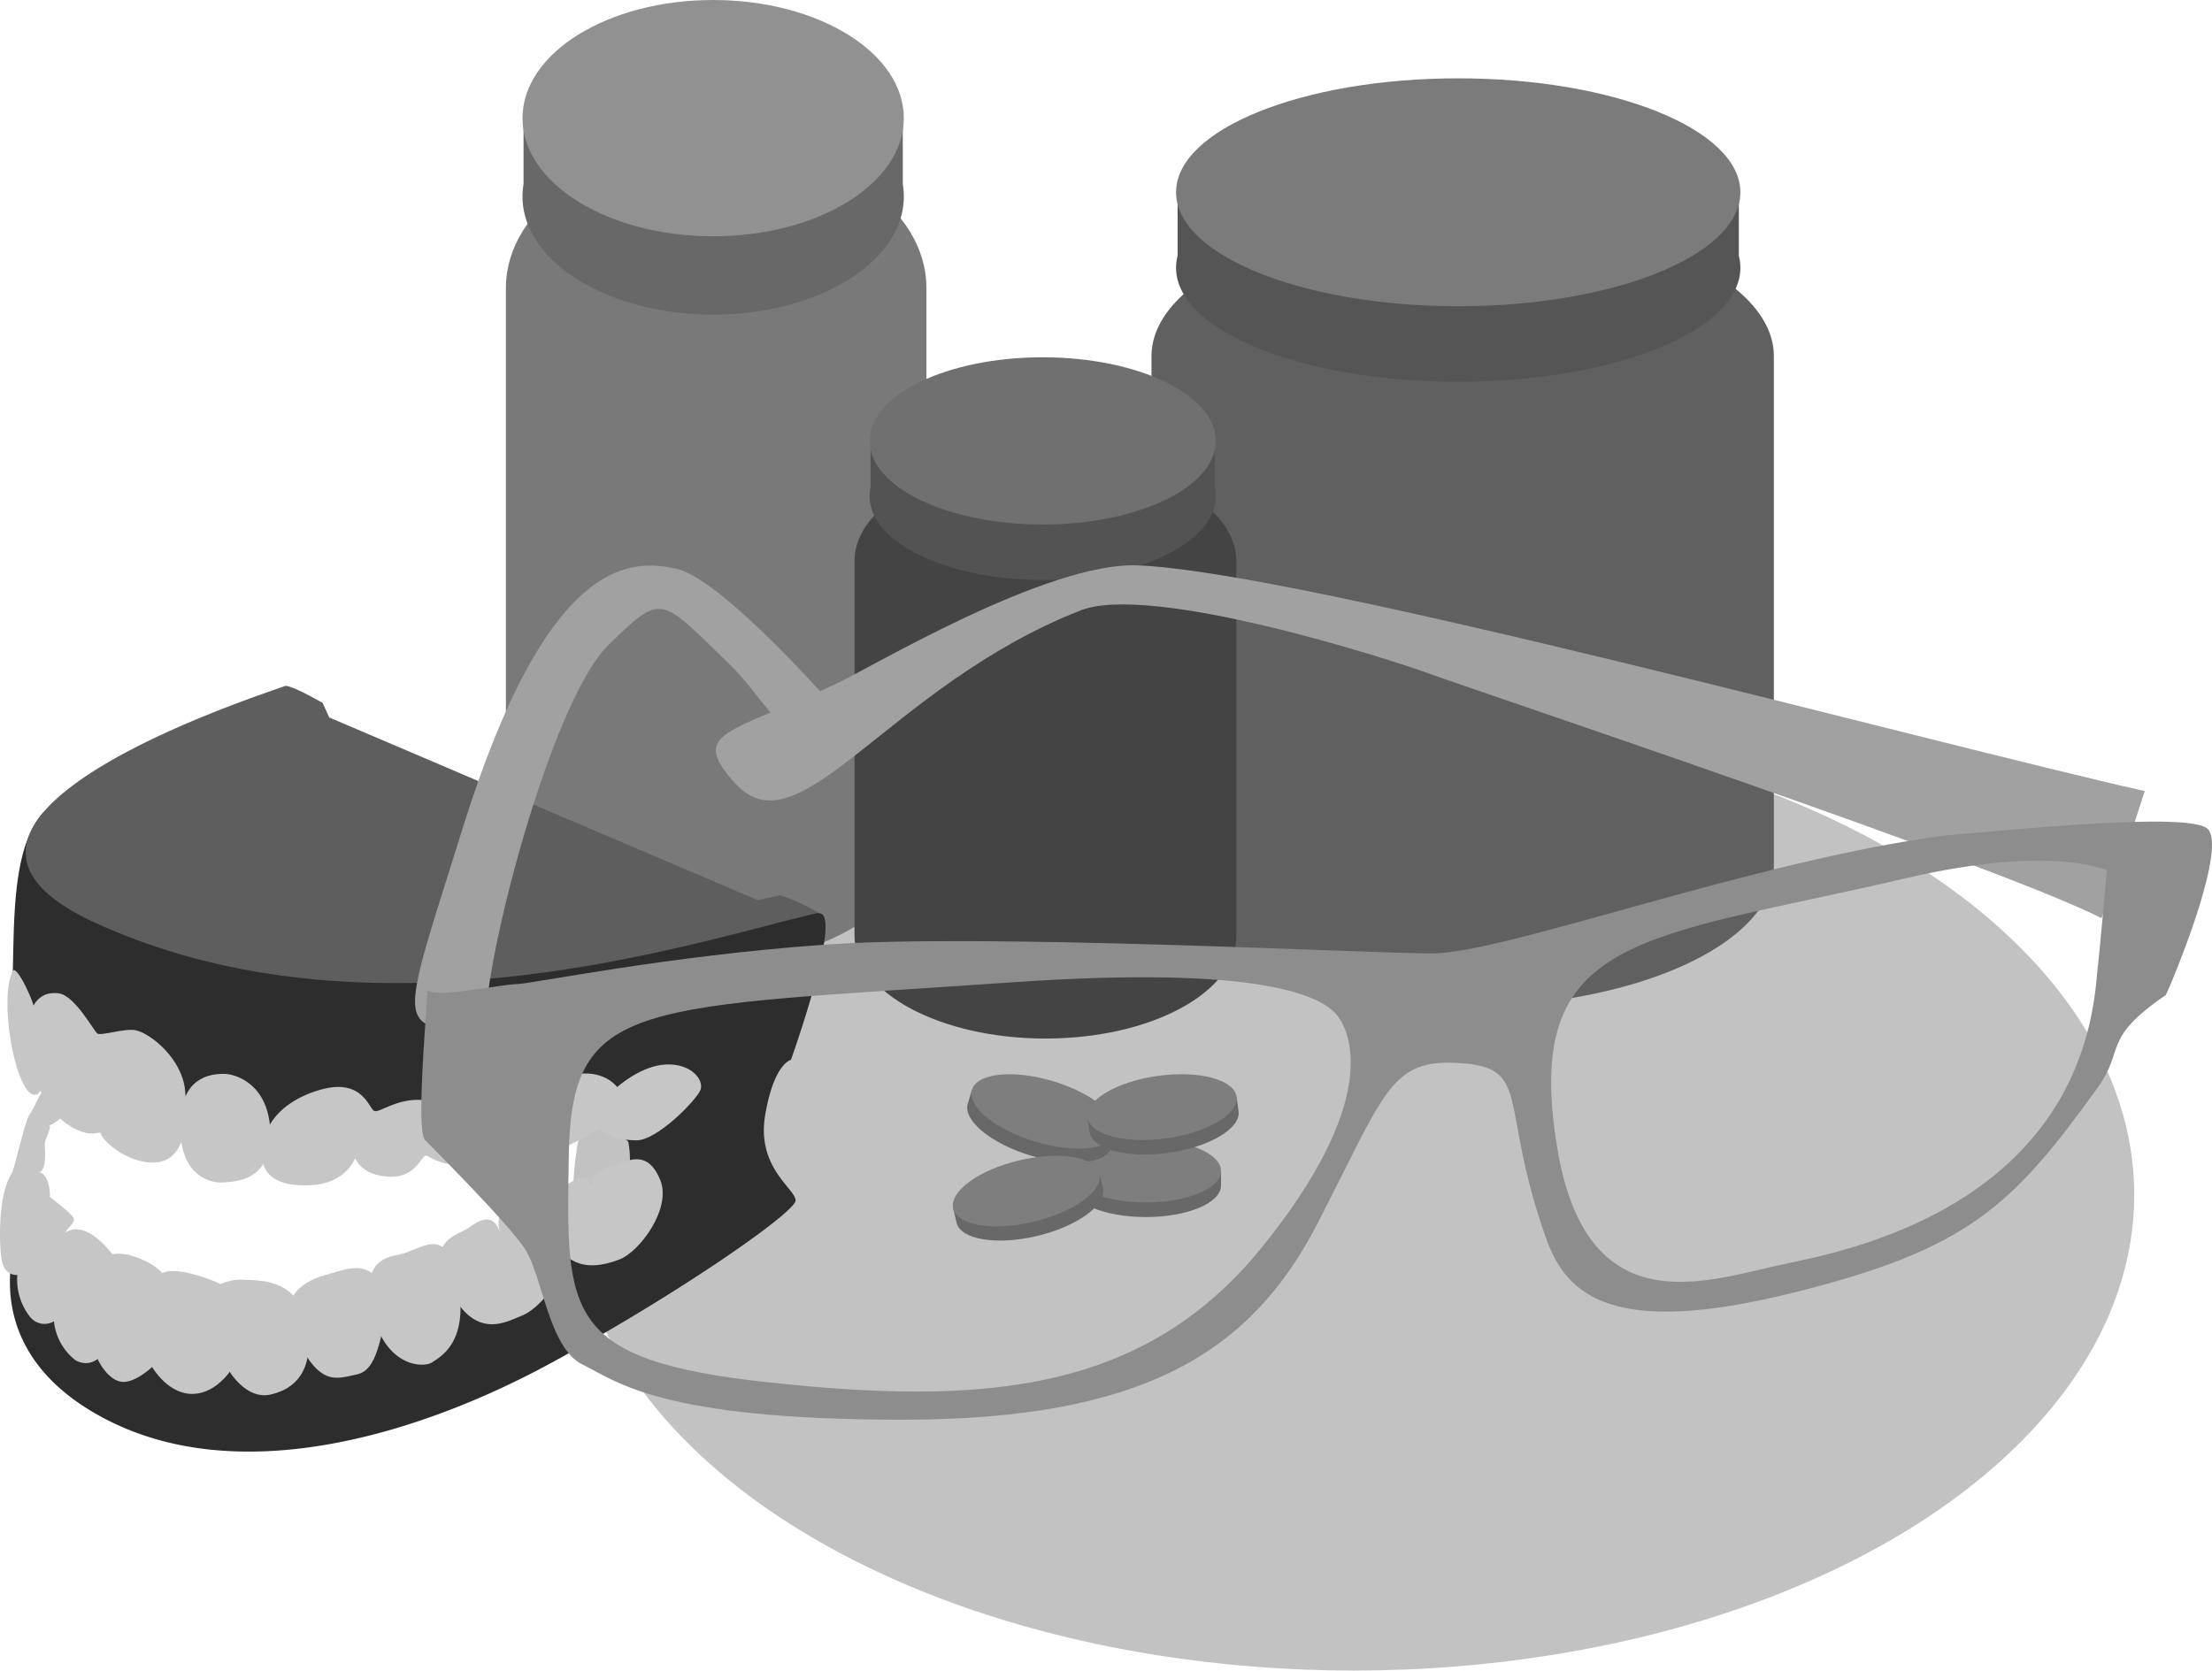 <svg id="healthcare" xmlns="http://www.w3.org/2000/svg" width="385.665" height="291.333" viewBox="0 0 385.665 291.333">
  <g id="healthcare-2" data-name="healthcare" transform="translate(0 0)">
    <g id="Group_1185" data-name="Group 1185" transform="translate(99.937 125.451)">
      <g id="shadow">
        <ellipse id="Ellipse_339" data-name="Ellipse 339" cx="136.084" cy="82.941" rx="136.084" ry="82.941" fill="rgba(147,147,147,0.56)"/>
      </g>
    </g>
    <g id="healthcare1">
      <g id="medication" transform="translate(88.205)">
        <g id="left" transform="translate(0 0)">
          <path id="Path_2821" data-name="Path 2821" d="M473.9,377.841c.128-13.9,16.506-25.158,36.659-25.158,20.233,0,36.66,11.346,36.66,25.321v92.337c0,13.976-16.427,25.322-36.66,25.322s-36.66-11.346-36.66-25.322v-92.5Z" transform="translate(-473.899 -327.776)" fill="#797979" fill-rule="evenodd"/>
          <g id="Group_1187" data-name="Group 1187" transform="translate(2.895)">
            <path id="Path_2822" data-name="Path 2822" d="M485.584,346.724c6.09-4.258,14.982-6.945,24.877-6.945s18.788,2.686,24.878,6.945h8.182v11.5a12.923,12.923,0,0,1,.181,2.163c0,11.371-14.895,20.6-33.241,20.6s-33.241-9.232-33.241-20.6a13.036,13.036,0,0,1,.181-2.163v-11.5Z" transform="translate(-477.22 -326.118)" fill="#686868" fill-rule="evenodd"/>
            <g id="Group_1186" data-name="Group 1186" transform="translate(0 0)">
              <ellipse id="Ellipse_340" data-name="Ellipse 340" cx="33.241" cy="20.604" rx="33.241" ry="20.604" fill="#919191"/>
            </g>
          </g>
        </g>
        <g id="right" transform="translate(112.56 13.66)">
          <path id="Path_2823" data-name="Path 2823" d="M701.324,364.435c.189-13.407,24.427-24.265,54.252-24.265,29.944,0,54.254,10.944,54.254,24.423v89.061c0,13.48-24.31,24.424-54.254,24.424s-54.254-10.944-54.254-24.424V364.435Z" transform="translate(-701.322 -316.147)" fill="#606060" fill-rule="evenodd"/>
          <g id="Group_1189" data-name="Group 1189" transform="translate(4.284)">
            <path id="Path_2824" data-name="Path 2824" d="M718.615,334.422c9.013-4.107,22.171-6.7,36.816-6.7s27.8,2.591,36.818,6.7h12.108V345.51a8.26,8.26,0,0,1,.268,2.086c0,10.968-22.043,19.872-49.194,19.872s-49.194-8.9-49.194-19.872a8.33,8.33,0,0,1,.268-2.086V334.422Z" transform="translate(-706.238 -314.548)" fill="#555" fill-rule="evenodd"/>
            <g id="Group_1188" data-name="Group 1188" transform="translate(0 0)">
              <ellipse id="Ellipse_341" data-name="Ellipse 341" cx="49.194" cy="19.873" rx="49.194" ry="19.873" fill="#7b7b7b"/>
            </g>
          </g>
        </g>
        <g id="middle" transform="translate(60.779 62.308)">
          <path id="Path_2825" data-name="Path 2825" d="M430.272,267.375c.116-9.836,14.986-17.8,33.284-17.8,18.371,0,33.285,8.029,33.285,17.918v65.341c0,9.89-14.915,17.919-33.285,17.919s-33.285-8.029-33.285-17.919V267.375Z" transform="translate(-430.271 -231.948)" fill="#444" fill-rule="evenodd"/>
          <g id="Group_1191" data-name="Group 1191" transform="translate(2.628)">
            <path id="Path_2826" data-name="Path 2826" d="M440.881,245.356c5.53-3.013,13.6-4.914,22.587-4.914s17.058,1.9,22.588,4.914h7.428v8.135a7.186,7.186,0,0,1,.165,1.531c0,8.047-13.524,14.58-30.181,14.58s-30.181-6.533-30.181-14.58a7.248,7.248,0,0,1,.165-1.531v-8.135Z" transform="translate(-433.287 -230.774)" fill="#535353" fill-rule="evenodd"/>
            <g id="Group_1190" data-name="Group 1190" transform="translate(0 0)">
              <ellipse id="Ellipse_342" data-name="Ellipse 342" cx="30.181" cy="14.58" rx="30.181" ry="14.58" fill="#707070"/>
            </g>
          </g>
        </g>
        <g id="Group_1196" data-name="Group 1196" transform="translate(76.71 184.772)">
          <g id="pill" transform="translate(47.97 27.482) rotate(-179.971)">
            <path id="Path_2827" data-name="Path 2827" d="M1.492,8.045C3.685,9.8,8.07,10.994,13.116,10.994s9.43-1.2,11.623-2.949h1.493V5.5c0-3.034-5.877-5.5-13.117-5.5S0,2.463,0,5.5V8.045Z" transform="translate(0.002)" fill="#686868" fill-rule="evenodd"/>
            <g id="Group_1192" data-name="Group 1192" transform="translate(0 2.548)">
              <ellipse id="Ellipse_343" data-name="Ellipse 343" cx="13.116" cy="5.498" rx="13.116" ry="5.498" transform="translate(0)" fill="#7e7e7e"/>
            </g>
          </g>
          <g id="pill1" transform="translate(27.353 20.531) rotate(-163.247)">
            <path id="Path_2828" data-name="Path 2828" d="M1.492,8.045C3.685,9.8,8.07,10.994,13.116,10.994s9.431-1.2,11.623-2.949h1.493V5.5c0-3.034-5.877-5.5-13.117-5.5S0,2.463,0,5.5V8.045Z" transform="translate(0.002)" fill="#686868" fill-rule="evenodd"/>
            <g id="Group_1193" data-name="Group 1193" transform="translate(0 2.548)">
              <ellipse id="Ellipse_344" data-name="Ellipse 344" cx="13.116" cy="5.498" rx="13.116" ry="5.498" fill="#7e7e7e"/>
            </g>
          </g>
          <g id="pill2" transform="translate(51.791 14.458) rotate(172.059)">
            <path id="Path_2829" data-name="Path 2829" d="M1.492,8.045C3.685,9.8,8.07,10.994,13.116,10.994s9.43-1.2,11.623-2.949h1.493V5.5c0-3.034-5.877-5.5-13.116-5.5S0,2.463,0,5.5V8.045Z" transform="translate(0.002)" fill="#686868" fill-rule="evenodd"/>
            <g id="Group_1194" data-name="Group 1194" transform="translate(0 2.548)">
              <ellipse id="Ellipse_345" data-name="Ellipse 345" cx="13.116" cy="5.498" rx="13.116" ry="5.498" transform="translate(0)" fill="#7e7e7e"/>
            </g>
          </g>
          <g id="pill3" transform="translate(0 20.633) rotate(-13.408)">
            <path id="Path_2830" data-name="Path 2830" d="M1.492,2.949C3.685,1.2,8.07,0,13.116,0s9.43,1.2,11.623,2.949h1.493V5.5c0,3.034-5.877,5.5-13.117,5.5S0,8.531,0,5.5V2.949Z" transform="translate(0.002 2.55)" fill="#686868" fill-rule="evenodd"/>
            <g id="Group_1195" data-name="Group 1195" transform="translate(0 0)">
              <ellipse id="Ellipse_346" data-name="Ellipse 346" cx="13.116" cy="5.498" rx="13.116" ry="5.498" fill="#7e7e7e"/>
            </g>
          </g>
        </g>
      </g>
      <g id="teeth" transform="translate(0 119.616)">
        <path id="Path_2831" data-name="Path 2831" d="M300.814,368.835c-5.062,5.737-5.065,17.032-5.271,26.6s-.361,6.545.778,7.751,28.868,20.428,37.106,20.764,54.923-2.211,58.674-3.148,10.717,5.425,10.717,5.425a16.627,16.627,0,0,1,.267,4.219c-.267,1.206-5.76,14.334-12.726,16.477s-20.362,7.032-25.318,7.569-9.779,2.478-19.223,3.416-6.7,1.741-16.41-.2-8.64.469-16.744-2.813-11.587-6.9-12.592-8.707-3.081-5.425-3.081-5.425-9.779,20.7,14.133,33.556,55.739,2.671,77.821-9.26S432.1,438.517,432,436.46s-6.842-5.741-5.31-14.831,4.5-9.664,4.5-9.664,8.516-23.825,5.31-25.452-58.316,4.906-66.538,6.121-52.795-7.849-57.186-13.829S301.283,368.3,300.814,368.835Z" transform="translate(-293.284 -346.754)" fill="#2d2d2d" fill-rule="evenodd"/>
        <g id="Group_1197" data-name="Group 1197" transform="translate(1.294 49.556)">
          <path id="Path_2832" data-name="Path 2832" d="M295.457,400.506c.636-1.2,3.962,5.779,3.962,7.616s2.947,14.659-.344,13.97S292.987,405.175,295.457,400.506Z" transform="translate(-294.514 -400.367)" fill="#c6c6c6" fill-rule="evenodd"/>
          <path id="Path_2833" data-name="Path 2833" d="M304.058,405.038c2.725.434,5.942,6.4,6.621,6.966.617.513,4.877-.985,6.775-.536,2.692.638,8,5.014,8.535,10.41s.418,14.632-8.152,12.286c-3.636-1-6.353-3.827-6.506-4.63s-1.407,1.052-5.4-1.378C297.513,423.027,295.262,403.637,304.058,405.038Z" transform="translate(-295.019 -400.958)" fill="#c6c6c6" fill-rule="evenodd"/>
          <path id="Path_2834" data-name="Path 2834" d="M336.788,421.138c1.82,0,7.833,1.685,8.012,10.257s-6.27,8.5-8.19,8.676c-1.99.178-8.312-.933-7.425-11.533C329.8,421.215,335.078,421.138,336.788,421.138Z" transform="translate(-298.957 -403.036)" fill="#c6c6c6" fill-rule="evenodd"/>
          <path id="Path_2835" data-name="Path 2835" d="M356.538,423.9c6.622-1.462,7.615,3.708,8.532,3.947s3.587-1.954,7.535-1.954,5.143,1.356,6.259,1.2,2.672-4.305,7.455-4.226,3.349,3.229,1.794,7.854-3.468,5.661-6.459,6.3a10.321,10.321,0,0,1-7.335-1.316c-1-.837-1.595,3.748-6.578,3.588s-6.06-3.229-6.06-3.229-1.555,4.386-7.655,4.7-9.689-1.794-8.293-7.814S353.469,424.582,356.538,423.9Z" transform="translate(-301.056 -403.258)" fill="#c6c6c6" fill-rule="evenodd"/>
          <path id="Path_2836" data-name="Path 2836" d="M406.7,420.888c4.521-.5,6.538,2.312,6.538,2.312s4.147-3.788,8.572-3.947,6.618,2.751,5.941,4.466-7.525,8.8-11.163,8.77c-4.664-.04-6.379-2.033-6.379-2.033s-6.988,4.09-9.289,4.346c-3.947.438-12.4.99-9.01-3.987C395.418,425.67,404.55,421.127,406.7,420.888Z" transform="translate(-306.926 -402.793)" fill="#c6c6c6" fill-rule="evenodd"/>
        </g>
        <g id="Group_1199" data-name="Group 1199" transform="translate(0 68.884)">
          <g id="Group_1198" data-name="Group 1198" transform="translate(50.375 13.662)">
            <path id="Path_2837" data-name="Path 2837" d="M415.126,455.692c3.5-1.36,9.09-8.834,7.112-13.81s-5.071-3.7-7.177-2.9-5.869,1.308-4.305,4.529c-1.659-3.285-3.381-1.754-4.593-.956s-3.381,1.307-3.54,2.9S402.815,460.477,415.126,455.692Z" transform="translate(-357.481 -438.22)" fill="#c6c6c6" fill-rule="evenodd"/>
            <path id="Path_2838" data-name="Path 2838" d="M394.883,447.41c2.594-.481,6-3.348,7.623,4.4s-4.369,13.683-7.144,14.735-8.84,5.036-13.492-6.539c-2.743-6.826,2.424-7.495,4.178-8.771s4.274-2.87,5.549.925C390.258,448.208,393.161,447.73,394.883,447.41Z" transform="translate(-354.717 -439.284)" fill="#c6c6c6" fill-rule="evenodd"/>
            <path id="Path_2839" data-name="Path 2839" d="M372.838,456.854c4.16-1.415,7.846-4.689,9.6,5.422s-3.126,12.566-4.593,13.555-8.2.894-10.462-8.962S371.243,457.4,372.838,456.854Z" transform="translate(-352.893 -440.402)" fill="#c6c6c6" fill-rule="evenodd"/>
            <path id="Path_2840" data-name="Path 2840" d="M357.219,461.2c4.313-1.168,8.229-3.381,11.132,4.465-1.627,6.411-2.01,12.12-5.71,12.885s-6.639,2.285-10.971-7.431C348.385,463.753,355.689,461.616,357.219,461.2Z" transform="translate(-350.83 -441.018)" fill="#c6c6c6" fill-rule="evenodd"/>
          </g>
          <path id="Path_2841" data-name="Path 2841" d="M335.952,457.251c2.746.061,8.228.223,9.983,5.869s1.486,12.509-5.773,14.129c-4.147.925-7.081-3.987-7.081-3.987s-2.679,4.05-6.826,3.859-6.7-4.689-6.7-4.689-3.285,3.158-5.677,2.52-3.827-3.913-3.827-3.913a3.371,3.371,0,0,1-3.96.143,9.842,9.842,0,0,1-3.654-6.716,3.21,3.21,0,0,1-4.143-.735,10.506,10.506,0,0,1-2.245-7.348s-2.26.269-2.728-2.643-.679-11.356,1.8-15.161c.4-.611,2.259-9.09,3.057-10.153s2.3-4.923,3.442-5.754,1.454,2.6,2.492,4.2-2.078,3.456-2.531,3.4c.575.355-.754,2.459-.754,3.322s.443,4.784-1.13,4.9c1.772.022,2.126,3.389,2.016,4.253,5.67,4.629,4.585,3.5,2.658,6.268,3.012-1.861,6.112,1.13,8.283,3.788,2.835-.709,7.841,1.9,8.638,3.3,2.17-1.439,9.236,1.307,10.189,1.882A8.468,8.468,0,0,1,335.952,457.251Z" transform="translate(-293.029 -422.545)" fill="#c6c6c6" fill-rule="evenodd"/>
        </g>
        <path id="Path_2842" data-name="Path 2842" d="M310.321,384.828c49.335,22.568,107.3,2.378,126.087-1.741a34.721,34.721,0,0,0-6.7-3.081l-3.885.87L351.1,349.011l-1.158-2.538s-5.916-3.429-6.687-2.915S270.125,366.44,310.321,384.828Z" transform="translate(-293.69 -343.506)" fill="#5e5e5e" fill-rule="evenodd"/>
      </g>
      <g id="glasses" transform="translate(385.665 247.585) rotate(180)">
        <path id="Path_2843" data-name="Path 2843" d="M60.88,3.807C59.628,17.993,48.907,57.815,39.519,66.86S30.756,75.175,18.5,63.327c-5.168-5-8.785-12.576-12.834-11.714s-7.062,2.412-5,4.737S20.4,78.488,27.89,80.039,50.057,82.9,65.1,34.644C72.165,11.99,75.093,4.237,72.336,1.308S61.139.878,60.88,3.807Z" transform="translate(239.937 68.388)" fill="#a1a1a1" fill-rule="evenodd"/>
        <path id="Path_2844" data-name="Path 2844" d="M0,22.16c38.022,8.58,147.22,38.326,175.641,39.367,15.742.577,46.31-17.721,52.3-20.549,18.94-8.94,26.059-8.367,17.785-17.5C234.573,11.177,219.1,40.5,185.543,53.669,173.229,58.5,131.636,45.2,124.112,42.42,117.287,39.9,25.693,9.253,7.547,0,.577,19.107,5.24,6.25,0,22.16Z" transform="translate(11.723 87.465)" fill="#a1a1a1" fill-rule="evenodd"/>
        <path id="Path_2845" data-name="Path 2845" d="M46.288,101.915C79.9,97.574,123.232,81.3,136.026,81.322c12.481.024,78.029,3.533,105.99,1.515s50.29-6.739,53.584-6.868,14.536-2.584,15.5-1.034c.516-7.623,1.937-24.614.452-26.164s-14.278-14.278-17.378-18.93S290.044,12.528,284.1,9.621,270.591,0,228.339,0s-60.856,11.92-72.356,34.175S143.4,62.656,132.21,62.245c-14.02-.515-7.559-6.393-16.086-30.554-3.615-10.242-11.887-17.249-42.768-9.627S34.834,37.249,19.928,57.919c-4.845,6.718-.606,8.421-11.887,16.15-2.519,5.556-10.6,26.036-7.235,29.007S35.112,102.82,46.288,101.915ZM209.079,76.282c65.358-4.523,76.985-2.692,77.416-30.149s1.184-35.746-34.885-39.624S186.791,4.141,165.9,29.767s-15.935,37.9-13.135,41.023S165.962,79.266,209.079,76.282ZM53.169,94.473c46.3-10.768,67.021-9.682,61.051-46.73C109.1,15.957,87.88,24.363,74.5,27.159c-10.9,2.279-50.11,9.907-54.268,48.582-.861,8.013-1.895,20.073-1.895,20.073S27.891,100.351,53.169,94.473Z" fill="#8d8d8d" fill-rule="evenodd"/>
      </g>
    </g>
  </g>
</svg>
